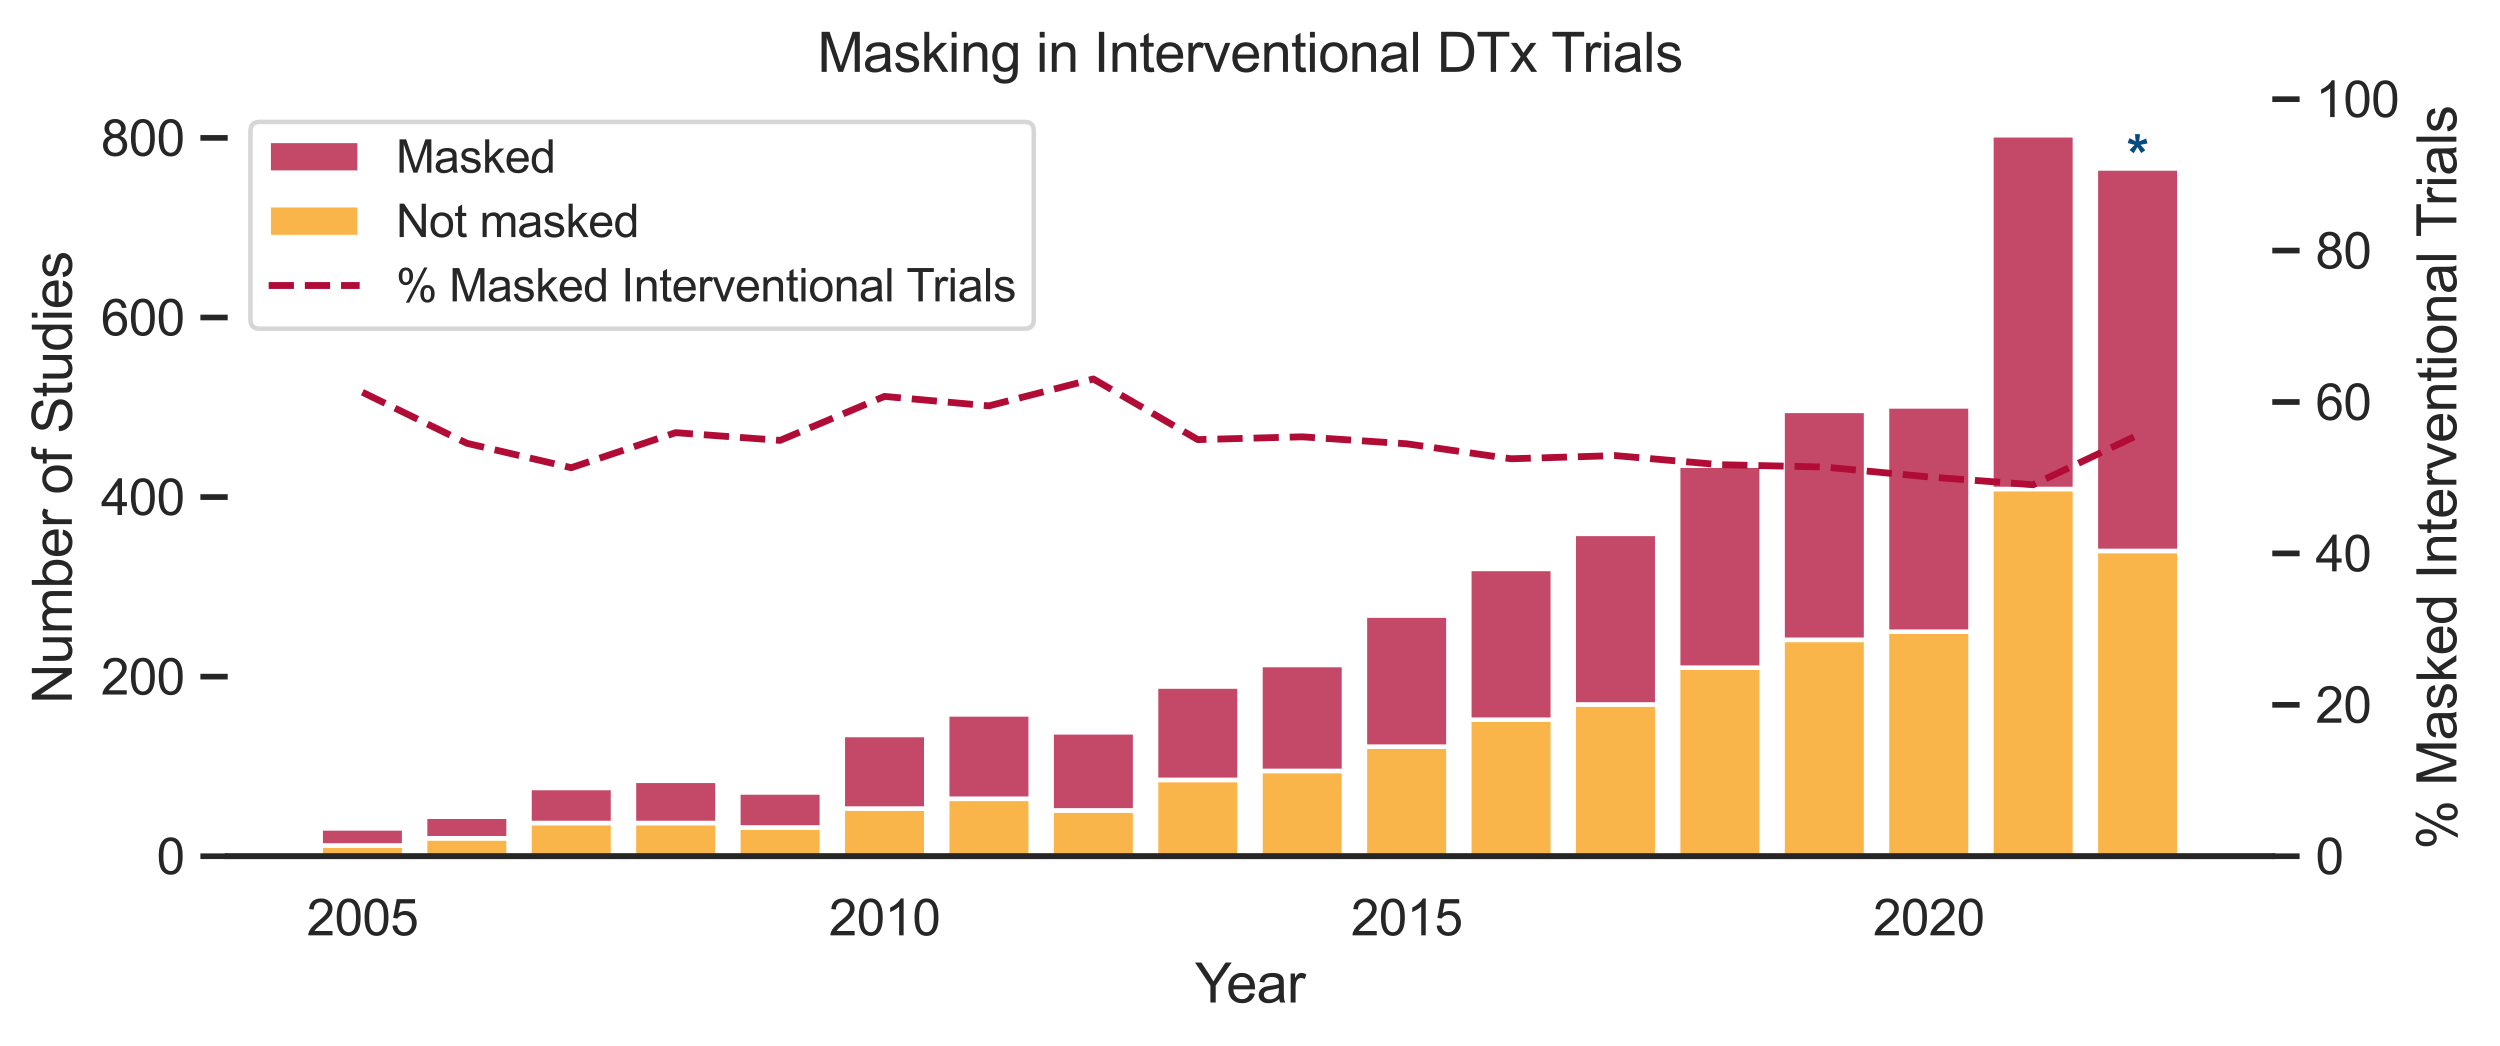 <?xml version="1.0" encoding="utf-8" standalone="no"?>
<!DOCTYPE svg PUBLIC "-//W3C//DTD SVG 1.1//EN"
  "http://www.w3.org/Graphics/SVG/1.1/DTD/svg11.dtd">
<svg xmlns:xlink="http://www.w3.org/1999/xlink" width="549.241pt" height="229.844pt" viewBox="0 0 549.241 229.844" xmlns="http://www.w3.org/2000/svg" version="1.1">
 <defs>
  <style type="text/css">*{stroke-linejoin: round; stroke-linecap: butt}</style>
 </defs>
 <g id="figure_1">
  <g id="patch_1">
   <path d="M 0 229.844 
L 549.241 229.844 
L 549.241 0 
L 0 0 
z
" style="fill: #ffffff"/>
  </g>
  <g id="axes_1">
   <g id="patch_2">
    <path d="M 50.025 188.109 
L 499.215 188.109 
L 499.215 21.789 
L 50.025 21.789 
z
" style="fill: #ffffff"/>
   </g>
   <g id="matplotlib.axis_1">
    <g id="xtick_1">
     <g id="text_1">
      <!-- 2005 -->
      <g style="fill: #262626" transform="translate(67.386 205.483)scale(0.11 -0.11)">
       <defs>
        <path id="ArialMT-32" d="M 3222 541 
L 3222 0 
L 194 0 
Q 188 203 259 391 
Q 375 700 629 1000 
Q 884 1300 1366 1694 
Q 2113 2306 2375 2664 
Q 2638 3022 2638 3341 
Q 2638 3675 2398 3904 
Q 2159 4134 1775 4134 
Q 1369 4134 1125 3890 
Q 881 3647 878 3216 
L 300 3275 
Q 359 3922 746 4261 
Q 1134 4600 1788 4600 
Q 2447 4600 2831 4234 
Q 3216 3869 3216 3328 
Q 3216 3053 3103 2787 
Q 2991 2522 2730 2228 
Q 2469 1934 1863 1422 
Q 1356 997 1212 845 
Q 1069 694 975 541 
L 3222 541 
z
" transform="scale(0.016)"/>
        <path id="ArialMT-30" d="M 266 2259 
Q 266 3072 433 3567 
Q 600 4063 929 4331 
Q 1259 4600 1759 4600 
Q 2128 4600 2406 4451 
Q 2684 4303 2865 4023 
Q 3047 3744 3150 3342 
Q 3253 2941 3253 2259 
Q 3253 1453 3087 958 
Q 2922 463 2592 192 
Q 2263 -78 1759 -78 
Q 1097 -78 719 397 
Q 266 969 266 2259 
z
M 844 2259 
Q 844 1131 1108 757 
Q 1372 384 1759 384 
Q 2147 384 2411 759 
Q 2675 1134 2675 2259 
Q 2675 3391 2411 3762 
Q 2147 4134 1753 4134 
Q 1366 4134 1134 3806 
Q 844 3388 844 2259 
z
" transform="scale(0.016)"/>
        <path id="ArialMT-35" d="M 266 1200 
L 856 1250 
Q 922 819 1161 601 
Q 1400 384 1738 384 
Q 2144 384 2425 690 
Q 2706 997 2706 1503 
Q 2706 1984 2436 2262 
Q 2166 2541 1728 2541 
Q 1456 2541 1237 2417 
Q 1019 2294 894 2097 
L 366 2166 
L 809 4519 
L 3088 4519 
L 3088 3981 
L 1259 3981 
L 1013 2750 
Q 1425 3038 1878 3038 
Q 2478 3038 2890 2622 
Q 3303 2206 3303 1553 
Q 3303 931 2941 478 
Q 2500 -78 1738 -78 
Q 1113 -78 717 272 
Q 322 622 266 1200 
z
" transform="scale(0.016)"/>
       </defs>
       <use xlink:href="#ArialMT-32"/>
       <use xlink:href="#ArialMT-30" x="55.615"/>
       <use xlink:href="#ArialMT-30" x="111.23"/>
       <use xlink:href="#ArialMT-35" x="166.846"/>
      </g>
     </g>
    </g>
    <g id="xtick_2">
     <g id="text_2">
      <!-- 2010 -->
      <g style="fill: #262626" transform="translate(182.092 205.483)scale(0.11 -0.11)">
       <defs>
        <path id="ArialMT-31" d="M 2384 0 
L 1822 0 
L 1822 3584 
Q 1619 3391 1289 3197 
Q 959 3003 697 2906 
L 697 3450 
Q 1169 3672 1522 3987 
Q 1875 4303 2022 4600 
L 2384 4600 
L 2384 0 
z
" transform="scale(0.016)"/>
       </defs>
       <use xlink:href="#ArialMT-32"/>
       <use xlink:href="#ArialMT-30" x="55.615"/>
       <use xlink:href="#ArialMT-31" x="111.23"/>
       <use xlink:href="#ArialMT-30" x="166.846"/>
      </g>
     </g>
    </g>
    <g id="xtick_3">
     <g id="text_3">
      <!-- 2015 -->
      <g style="fill: #262626" transform="translate(296.798 205.483)scale(0.11 -0.11)">
       <use xlink:href="#ArialMT-32"/>
       <use xlink:href="#ArialMT-30" x="55.615"/>
       <use xlink:href="#ArialMT-31" x="111.23"/>
       <use xlink:href="#ArialMT-35" x="166.846"/>
      </g>
     </g>
    </g>
    <g id="xtick_4">
     <g id="text_4">
      <!-- 2020 -->
      <g style="fill: #262626" transform="translate(411.505 205.483)scale(0.11 -0.11)">
       <use xlink:href="#ArialMT-32"/>
       <use xlink:href="#ArialMT-30" x="55.615"/>
       <use xlink:href="#ArialMT-32" x="111.23"/>
       <use xlink:href="#ArialMT-30" x="166.846"/>
      </g>
     </g>
    </g>
    <g id="text_5">
     <!-- Year -->
     <g style="fill: #262626" transform="translate(262.495 220.259)scale(0.12 -0.12)">
      <defs>
       <path id="ArialMT-59" d="M 1784 0 
L 1784 1941 
L 19 4581 
L 756 4581 
L 1659 3200 
Q 1909 2813 2125 2425 
Q 2331 2784 2625 3234 
L 3513 4581 
L 4219 4581 
L 2391 1941 
L 2391 0 
L 1784 0 
z
" transform="scale(0.016)"/>
       <path id="ArialMT-65" d="M 2694 1069 
L 3275 997 
Q 3138 488 2766 206 
Q 2394 -75 1816 -75 
Q 1088 -75 661 373 
Q 234 822 234 1631 
Q 234 2469 665 2931 
Q 1097 3394 1784 3394 
Q 2450 3394 2872 2941 
Q 3294 2488 3294 1666 
Q 3294 1616 3291 1516 
L 816 1516 
Q 847 969 1125 678 
Q 1403 388 1819 388 
Q 2128 388 2347 550 
Q 2566 713 2694 1069 
z
M 847 1978 
L 2700 1978 
Q 2663 2397 2488 2606 
Q 2219 2931 1791 2931 
Q 1403 2931 1139 2672 
Q 875 2413 847 1978 
z
" transform="scale(0.016)"/>
       <path id="ArialMT-61" d="M 2588 409 
Q 2275 144 1986 34 
Q 1697 -75 1366 -75 
Q 819 -75 525 192 
Q 231 459 231 875 
Q 231 1119 342 1320 
Q 453 1522 633 1644 
Q 813 1766 1038 1828 
Q 1203 1872 1538 1913 
Q 2219 1994 2541 2106 
Q 2544 2222 2544 2253 
Q 2544 2597 2384 2738 
Q 2169 2928 1744 2928 
Q 1347 2928 1158 2789 
Q 969 2650 878 2297 
L 328 2372 
Q 403 2725 575 2942 
Q 747 3159 1072 3276 
Q 1397 3394 1825 3394 
Q 2250 3394 2515 3294 
Q 2781 3194 2906 3042 
Q 3031 2891 3081 2659 
Q 3109 2516 3109 2141 
L 3109 1391 
Q 3109 606 3145 398 
Q 3181 191 3288 0 
L 2700 0 
Q 2613 175 2588 409 
z
M 2541 1666 
Q 2234 1541 1622 1453 
Q 1275 1403 1131 1340 
Q 988 1278 909 1158 
Q 831 1038 831 891 
Q 831 666 1001 516 
Q 1172 366 1500 366 
Q 1825 366 2078 508 
Q 2331 650 2450 897 
Q 2541 1088 2541 1459 
L 2541 1666 
z
" transform="scale(0.016)"/>
       <path id="ArialMT-72" d="M 416 0 
L 416 3319 
L 922 3319 
L 922 2816 
Q 1116 3169 1280 3281 
Q 1444 3394 1641 3394 
Q 1925 3394 2219 3213 
L 2025 2691 
Q 1819 2813 1613 2813 
Q 1428 2813 1281 2702 
Q 1134 2591 1072 2394 
Q 978 2094 978 1738 
L 978 0 
L 416 0 
z
" transform="scale(0.016)"/>
      </defs>
      <use xlink:href="#ArialMT-59"/>
      <use xlink:href="#ArialMT-65" x="57.574"/>
      <use xlink:href="#ArialMT-61" x="113.189"/>
      <use xlink:href="#ArialMT-72" x="168.805"/>
     </g>
    </g>
   </g>
   <g id="matplotlib.axis_2">
    <g id="ytick_1">
     <g id="line2d_1">
      <defs>
       <path id="m80bae7ec30" d="M 0 0 
L -6 0 
" style="stroke: #262626; stroke-width: 1.25"/>
      </defs>
      <g>
       <use xlink:href="#m80bae7ec30" x="50.025" y="188.109" style="fill: #262626; stroke: #262626; stroke-width: 1.25"/>
      </g>
     </g>
     <g id="text_6">
      <!-- 0 -->
      <g style="fill: #262626" transform="translate(34.408 192.046)scale(0.11 -0.11)">
       <use xlink:href="#ArialMT-30"/>
      </g>
     </g>
    </g>
    <g id="ytick_2">
     <g id="line2d_2">
      <g>
       <use xlink:href="#m80bae7ec30" x="50.025" y="148.657" style="fill: #262626; stroke: #262626; stroke-width: 1.25"/>
      </g>
     </g>
     <g id="text_7">
      <!-- 200 -->
      <g style="fill: #262626" transform="translate(22.174 152.594)scale(0.11 -0.11)">
       <use xlink:href="#ArialMT-32"/>
       <use xlink:href="#ArialMT-30" x="55.615"/>
       <use xlink:href="#ArialMT-30" x="111.23"/>
      </g>
     </g>
    </g>
    <g id="ytick_3">
     <g id="line2d_3">
      <g>
       <use xlink:href="#m80bae7ec30" x="50.025" y="109.205" style="fill: #262626; stroke: #262626; stroke-width: 1.25"/>
      </g>
     </g>
     <g id="text_8">
      <!-- 400 -->
      <g style="fill: #262626" transform="translate(22.174 113.142)scale(0.11 -0.11)">
       <defs>
        <path id="ArialMT-34" d="M 2069 0 
L 2069 1097 
L 81 1097 
L 81 1613 
L 2172 4581 
L 2631 4581 
L 2631 1613 
L 3250 1613 
L 3250 1097 
L 2631 1097 
L 2631 0 
L 2069 0 
z
M 2069 1613 
L 2069 3678 
L 634 1613 
L 2069 1613 
z
" transform="scale(0.016)"/>
       </defs>
       <use xlink:href="#ArialMT-34"/>
       <use xlink:href="#ArialMT-30" x="55.615"/>
       <use xlink:href="#ArialMT-30" x="111.23"/>
      </g>
     </g>
    </g>
    <g id="ytick_4">
     <g id="line2d_4">
      <g>
       <use xlink:href="#m80bae7ec30" x="50.025" y="69.753" style="fill: #262626; stroke: #262626; stroke-width: 1.25"/>
      </g>
     </g>
     <g id="text_9">
      <!-- 600 -->
      <g style="fill: #262626" transform="translate(22.174 73.69)scale(0.11 -0.11)">
       <defs>
        <path id="ArialMT-36" d="M 3184 3459 
L 2625 3416 
Q 2550 3747 2413 3897 
Q 2184 4138 1850 4138 
Q 1581 4138 1378 3988 
Q 1113 3794 959 3422 
Q 806 3050 800 2363 
Q 1003 2672 1297 2822 
Q 1591 2972 1913 2972 
Q 2475 2972 2870 2558 
Q 3266 2144 3266 1488 
Q 3266 1056 3080 686 
Q 2894 316 2569 119 
Q 2244 -78 1831 -78 
Q 1128 -78 684 439 
Q 241 956 241 2144 
Q 241 3472 731 4075 
Q 1159 4600 1884 4600 
Q 2425 4600 2770 4297 
Q 3116 3994 3184 3459 
z
M 888 1484 
Q 888 1194 1011 928 
Q 1134 663 1356 523 
Q 1578 384 1822 384 
Q 2178 384 2434 671 
Q 2691 959 2691 1453 
Q 2691 1928 2437 2201 
Q 2184 2475 1800 2475 
Q 1419 2475 1153 2201 
Q 888 1928 888 1484 
z
" transform="scale(0.016)"/>
       </defs>
       <use xlink:href="#ArialMT-36"/>
       <use xlink:href="#ArialMT-30" x="55.615"/>
       <use xlink:href="#ArialMT-30" x="111.23"/>
      </g>
     </g>
    </g>
    <g id="ytick_5">
     <g id="line2d_5">
      <g>
       <use xlink:href="#m80bae7ec30" x="50.025" y="30.301" style="fill: #262626; stroke: #262626; stroke-width: 1.25"/>
      </g>
     </g>
     <g id="text_10">
      <!-- 800 -->
      <g style="fill: #262626" transform="translate(22.174 34.238)scale(0.11 -0.11)">
       <defs>
        <path id="ArialMT-38" d="M 1131 2484 
Q 781 2613 612 2850 
Q 444 3088 444 3419 
Q 444 3919 803 4259 
Q 1163 4600 1759 4600 
Q 2359 4600 2725 4251 
Q 3091 3903 3091 3403 
Q 3091 3084 2923 2848 
Q 2756 2613 2416 2484 
Q 2838 2347 3058 2040 
Q 3278 1734 3278 1309 
Q 3278 722 2862 322 
Q 2447 -78 1769 -78 
Q 1091 -78 675 323 
Q 259 725 259 1325 
Q 259 1772 486 2073 
Q 713 2375 1131 2484 
z
M 1019 3438 
Q 1019 3113 1228 2906 
Q 1438 2700 1772 2700 
Q 2097 2700 2305 2904 
Q 2513 3109 2513 3406 
Q 2513 3716 2298 3927 
Q 2084 4138 1766 4138 
Q 1444 4138 1231 3931 
Q 1019 3725 1019 3438 
z
M 838 1322 
Q 838 1081 952 856 
Q 1066 631 1291 507 
Q 1516 384 1775 384 
Q 2178 384 2440 643 
Q 2703 903 2703 1303 
Q 2703 1709 2433 1975 
Q 2163 2241 1756 2241 
Q 1359 2241 1098 1978 
Q 838 1716 838 1322 
z
" transform="scale(0.016)"/>
       </defs>
       <use xlink:href="#ArialMT-38"/>
       <use xlink:href="#ArialMT-30" x="55.615"/>
       <use xlink:href="#ArialMT-30" x="111.23"/>
      </g>
     </g>
    </g>
    <g id="text_11">
     <!-- Number of Studies -->
     <g style="fill: #262626" transform="translate(15.789 154.637)rotate(-90)scale(0.12 -0.12)">
      <defs>
       <path id="ArialMT-4e" d="M 488 0 
L 488 4581 
L 1109 4581 
L 3516 984 
L 3516 4581 
L 4097 4581 
L 4097 0 
L 3475 0 
L 1069 3600 
L 1069 0 
L 488 0 
z
" transform="scale(0.016)"/>
       <path id="ArialMT-75" d="M 2597 0 
L 2597 488 
Q 2209 -75 1544 -75 
Q 1250 -75 995 37 
Q 741 150 617 320 
Q 494 491 444 738 
Q 409 903 409 1263 
L 409 3319 
L 972 3319 
L 972 1478 
Q 972 1038 1006 884 
Q 1059 663 1231 536 
Q 1403 409 1656 409 
Q 1909 409 2131 539 
Q 2353 669 2445 892 
Q 2538 1116 2538 1541 
L 2538 3319 
L 3100 3319 
L 3100 0 
L 2597 0 
z
" transform="scale(0.016)"/>
       <path id="ArialMT-6d" d="M 422 0 
L 422 3319 
L 925 3319 
L 925 2853 
Q 1081 3097 1340 3245 
Q 1600 3394 1931 3394 
Q 2300 3394 2536 3241 
Q 2772 3088 2869 2813 
Q 3263 3394 3894 3394 
Q 4388 3394 4653 3120 
Q 4919 2847 4919 2278 
L 4919 0 
L 4359 0 
L 4359 2091 
Q 4359 2428 4304 2576 
Q 4250 2725 4106 2815 
Q 3963 2906 3769 2906 
Q 3419 2906 3187 2673 
Q 2956 2441 2956 1928 
L 2956 0 
L 2394 0 
L 2394 2156 
Q 2394 2531 2256 2718 
Q 2119 2906 1806 2906 
Q 1569 2906 1367 2781 
Q 1166 2656 1075 2415 
Q 984 2175 984 1722 
L 984 0 
L 422 0 
z
" transform="scale(0.016)"/>
       <path id="ArialMT-62" d="M 941 0 
L 419 0 
L 419 4581 
L 981 4581 
L 981 2947 
Q 1338 3394 1891 3394 
Q 2197 3394 2470 3270 
Q 2744 3147 2920 2923 
Q 3097 2700 3197 2384 
Q 3297 2069 3297 1709 
Q 3297 856 2875 390 
Q 2453 -75 1863 -75 
Q 1275 -75 941 416 
L 941 0 
z
M 934 1684 
Q 934 1088 1097 822 
Q 1363 388 1816 388 
Q 2184 388 2453 708 
Q 2722 1028 2722 1663 
Q 2722 2313 2464 2622 
Q 2206 2931 1841 2931 
Q 1472 2931 1203 2611 
Q 934 2291 934 1684 
z
" transform="scale(0.016)"/>
       <path id="ArialMT-20" transform="scale(0.016)"/>
       <path id="ArialMT-6f" d="M 213 1659 
Q 213 2581 725 3025 
Q 1153 3394 1769 3394 
Q 2453 3394 2887 2945 
Q 3322 2497 3322 1706 
Q 3322 1066 3130 698 
Q 2938 331 2570 128 
Q 2203 -75 1769 -75 
Q 1072 -75 642 372 
Q 213 819 213 1659 
z
M 791 1659 
Q 791 1022 1069 705 
Q 1347 388 1769 388 
Q 2188 388 2466 706 
Q 2744 1025 2744 1678 
Q 2744 2294 2464 2611 
Q 2184 2928 1769 2928 
Q 1347 2928 1069 2612 
Q 791 2297 791 1659 
z
" transform="scale(0.016)"/>
       <path id="ArialMT-66" d="M 556 0 
L 556 2881 
L 59 2881 
L 59 3319 
L 556 3319 
L 556 3672 
Q 556 4006 616 4169 
Q 697 4388 901 4523 
Q 1106 4659 1475 4659 
Q 1713 4659 2000 4603 
L 1916 4113 
Q 1741 4144 1584 4144 
Q 1328 4144 1222 4034 
Q 1116 3925 1116 3625 
L 1116 3319 
L 1763 3319 
L 1763 2881 
L 1116 2881 
L 1116 0 
L 556 0 
z
" transform="scale(0.016)"/>
       <path id="ArialMT-53" d="M 288 1472 
L 859 1522 
Q 900 1178 1048 958 
Q 1197 738 1509 602 
Q 1822 466 2213 466 
Q 2559 466 2825 569 
Q 3091 672 3220 851 
Q 3350 1031 3350 1244 
Q 3350 1459 3225 1620 
Q 3100 1781 2813 1891 
Q 2628 1963 1997 2114 
Q 1366 2266 1113 2400 
Q 784 2572 623 2826 
Q 463 3081 463 3397 
Q 463 3744 659 4045 
Q 856 4347 1234 4503 
Q 1613 4659 2075 4659 
Q 2584 4659 2973 4495 
Q 3363 4331 3572 4012 
Q 3781 3694 3797 3291 
L 3216 3247 
Q 3169 3681 2898 3903 
Q 2628 4125 2100 4125 
Q 1550 4125 1298 3923 
Q 1047 3722 1047 3438 
Q 1047 3191 1225 3031 
Q 1400 2872 2139 2705 
Q 2878 2538 3153 2413 
Q 3553 2228 3743 1945 
Q 3934 1663 3934 1294 
Q 3934 928 3725 604 
Q 3516 281 3123 101 
Q 2731 -78 2241 -78 
Q 1619 -78 1198 103 
Q 778 284 539 648 
Q 300 1013 288 1472 
z
" transform="scale(0.016)"/>
       <path id="ArialMT-74" d="M 1650 503 
L 1731 6 
Q 1494 -44 1306 -44 
Q 1000 -44 831 53 
Q 663 150 594 308 
Q 525 466 525 972 
L 525 2881 
L 113 2881 
L 113 3319 
L 525 3319 
L 525 4141 
L 1084 4478 
L 1084 3319 
L 1650 3319 
L 1650 2881 
L 1084 2881 
L 1084 941 
Q 1084 700 1114 631 
Q 1144 563 1211 522 
Q 1278 481 1403 481 
Q 1497 481 1650 503 
z
" transform="scale(0.016)"/>
       <path id="ArialMT-64" d="M 2575 0 
L 2575 419 
Q 2259 -75 1647 -75 
Q 1250 -75 917 144 
Q 584 363 401 755 
Q 219 1147 219 1656 
Q 219 2153 384 2558 
Q 550 2963 881 3178 
Q 1213 3394 1622 3394 
Q 1922 3394 2156 3267 
Q 2391 3141 2538 2938 
L 2538 4581 
L 3097 4581 
L 3097 0 
L 2575 0 
z
M 797 1656 
Q 797 1019 1065 703 
Q 1334 388 1700 388 
Q 2069 388 2326 689 
Q 2584 991 2584 1609 
Q 2584 2291 2321 2609 
Q 2059 2928 1675 2928 
Q 1300 2928 1048 2622 
Q 797 2316 797 1656 
z
" transform="scale(0.016)"/>
       <path id="ArialMT-69" d="M 425 3934 
L 425 4581 
L 988 4581 
L 988 3934 
L 425 3934 
z
M 425 0 
L 425 3319 
L 988 3319 
L 988 0 
L 425 0 
z
" transform="scale(0.016)"/>
       <path id="ArialMT-73" d="M 197 991 
L 753 1078 
Q 800 744 1014 566 
Q 1228 388 1613 388 
Q 2000 388 2187 545 
Q 2375 703 2375 916 
Q 2375 1106 2209 1216 
Q 2094 1291 1634 1406 
Q 1016 1563 777 1677 
Q 538 1791 414 1992 
Q 291 2194 291 2438 
Q 291 2659 392 2848 
Q 494 3038 669 3163 
Q 800 3259 1026 3326 
Q 1253 3394 1513 3394 
Q 1903 3394 2198 3281 
Q 2494 3169 2634 2976 
Q 2775 2784 2828 2463 
L 2278 2388 
Q 2241 2644 2061 2787 
Q 1881 2931 1553 2931 
Q 1166 2931 1000 2803 
Q 834 2675 834 2503 
Q 834 2394 903 2306 
Q 972 2216 1119 2156 
Q 1203 2125 1616 2013 
Q 2213 1853 2448 1751 
Q 2684 1650 2818 1456 
Q 2953 1263 2953 975 
Q 2953 694 2789 445 
Q 2625 197 2315 61 
Q 2006 -75 1616 -75 
Q 969 -75 630 194 
Q 291 463 197 991 
z
" transform="scale(0.016)"/>
      </defs>
      <use xlink:href="#ArialMT-4e"/>
      <use xlink:href="#ArialMT-75" x="72.217"/>
      <use xlink:href="#ArialMT-6d" x="127.832"/>
      <use xlink:href="#ArialMT-62" x="211.133"/>
      <use xlink:href="#ArialMT-65" x="266.748"/>
      <use xlink:href="#ArialMT-72" x="322.363"/>
      <use xlink:href="#ArialMT-20" x="355.664"/>
      <use xlink:href="#ArialMT-6f" x="383.447"/>
      <use xlink:href="#ArialMT-66" x="439.062"/>
      <use xlink:href="#ArialMT-20" x="466.846"/>
      <use xlink:href="#ArialMT-53" x="494.629"/>
      <use xlink:href="#ArialMT-74" x="561.328"/>
      <use xlink:href="#ArialMT-75" x="589.111"/>
      <use xlink:href="#ArialMT-64" x="644.727"/>
      <use xlink:href="#ArialMT-69" x="700.342"/>
      <use xlink:href="#ArialMT-65" x="722.559"/>
      <use xlink:href="#ArialMT-73" x="778.174"/>
     </g>
    </g>
   </g>
   <g id="patch_3">
    <path d="M 70.443 188.109 
L 88.796 188.109 
L 88.796 185.742 
L 70.443 185.742 
z
" clip-path="url(#p5e17f2f8b8)" style="fill: #f89c0e; fill-opacity: 0.75; stroke: #ffffff; stroke-linejoin: miter"/>
   </g>
   <g id="patch_4">
    <path d="M 93.384 188.109 
L 111.737 188.109 
L 111.737 184.164 
L 93.384 184.164 
z
" clip-path="url(#p5e17f2f8b8)" style="fill: #f89c0e; fill-opacity: 0.75; stroke: #ffffff; stroke-linejoin: miter"/>
   </g>
   <g id="patch_5">
    <path d="M 116.326 188.109 
L 134.679 188.109 
L 134.679 180.811 
L 116.326 180.811 
z
" clip-path="url(#p5e17f2f8b8)" style="fill: #f89c0e; fill-opacity: 0.75; stroke: #ffffff; stroke-linejoin: miter"/>
   </g>
   <g id="patch_6">
    <path d="M 139.267 188.109 
L 157.62 188.109 
L 157.62 180.811 
L 139.267 180.811 
z
" clip-path="url(#p5e17f2f8b8)" style="fill: #f89c0e; fill-opacity: 0.75; stroke: #ffffff; stroke-linejoin: miter"/>
   </g>
   <g id="patch_7">
    <path d="M 162.208 188.109 
L 180.561 188.109 
L 180.561 181.797 
L 162.208 181.797 
z
" clip-path="url(#p5e17f2f8b8)" style="fill: #f89c0e; fill-opacity: 0.75; stroke: #ffffff; stroke-linejoin: miter"/>
   </g>
   <g id="patch_8">
    <path d="M 185.15 188.109 
L 203.503 188.109 
L 203.503 177.655 
L 185.15 177.655 
z
" clip-path="url(#p5e17f2f8b8)" style="fill: #f89c0e; fill-opacity: 0.75; stroke: #ffffff; stroke-linejoin: miter"/>
   </g>
   <g id="patch_9">
    <path d="M 208.091 188.109 
L 226.444 188.109 
L 226.444 175.485 
L 208.091 175.485 
z
" clip-path="url(#p5e17f2f8b8)" style="fill: #f89c0e; fill-opacity: 0.75; stroke: #ffffff; stroke-linejoin: miter"/>
   </g>
   <g id="patch_10">
    <path d="M 231.032 188.109 
L 249.385 188.109 
L 249.385 178.049 
L 231.032 178.049 
z
" clip-path="url(#p5e17f2f8b8)" style="fill: #f89c0e; fill-opacity: 0.75; stroke: #ffffff; stroke-linejoin: miter"/>
   </g>
   <g id="patch_11">
    <path d="M 253.973 188.109 
L 272.326 188.109 
L 272.326 171.342 
L 253.973 171.342 
z
" clip-path="url(#p5e17f2f8b8)" style="fill: #f89c0e; fill-opacity: 0.75; stroke: #ffffff; stroke-linejoin: miter"/>
   </g>
   <g id="patch_12">
    <path d="M 276.915 188.109 
L 295.268 188.109 
L 295.268 169.37 
L 276.915 169.37 
z
" clip-path="url(#p5e17f2f8b8)" style="fill: #f89c0e; fill-opacity: 0.75; stroke: #ffffff; stroke-linejoin: miter"/>
   </g>
   <g id="patch_13">
    <path d="M 299.856 188.109 
L 318.209 188.109 
L 318.209 164.044 
L 299.856 164.044 
z
" clip-path="url(#p5e17f2f8b8)" style="fill: #f89c0e; fill-opacity: 0.75; stroke: #ffffff; stroke-linejoin: miter"/>
   </g>
   <g id="patch_14">
    <path d="M 322.797 188.109 
L 341.15 188.109 
L 341.15 158.126 
L 322.797 158.126 
z
" clip-path="url(#p5e17f2f8b8)" style="fill: #f89c0e; fill-opacity: 0.75; stroke: #ffffff; stroke-linejoin: miter"/>
   </g>
   <g id="patch_15">
    <path d="M 345.738 188.109 
L 364.091 188.109 
L 364.091 154.772 
L 345.738 154.772 
z
" clip-path="url(#p5e17f2f8b8)" style="fill: #f89c0e; fill-opacity: 0.75; stroke: #ffffff; stroke-linejoin: miter"/>
   </g>
   <g id="patch_16">
    <path d="M 368.68 188.109 
L 387.033 188.109 
L 387.033 146.685 
L 368.68 146.685 
z
" clip-path="url(#p5e17f2f8b8)" style="fill: #f89c0e; fill-opacity: 0.75; stroke: #ffffff; stroke-linejoin: miter"/>
   </g>
   <g id="patch_17">
    <path d="M 391.621 188.109 
L 409.974 188.109 
L 409.974 140.57 
L 391.621 140.57 
z
" clip-path="url(#p5e17f2f8b8)" style="fill: #f89c0e; fill-opacity: 0.75; stroke: #ffffff; stroke-linejoin: miter"/>
   </g>
   <g id="patch_18">
    <path d="M 414.562 188.109 
L 432.915 188.109 
L 432.915 138.794 
L 414.562 138.794 
z
" clip-path="url(#p5e17f2f8b8)" style="fill: #f89c0e; fill-opacity: 0.75; stroke: #ffffff; stroke-linejoin: miter"/>
   </g>
   <g id="patch_19">
    <path d="M 437.503 188.109 
L 455.856 188.109 
L 455.856 107.43 
L 437.503 107.43 
z
" clip-path="url(#p5e17f2f8b8)" style="fill: #f89c0e; fill-opacity: 0.75; stroke: #ffffff; stroke-linejoin: miter"/>
   </g>
   <g id="patch_20">
    <path d="M 460.445 188.109 
L 478.798 188.109 
L 478.798 121.041 
L 460.445 121.041 
z
" clip-path="url(#p5e17f2f8b8)" style="fill: #f89c0e; fill-opacity: 0.75; stroke: #ffffff; stroke-linejoin: miter"/>
   </g>
   <g id="patch_21">
    <path d="M 70.443 185.742 
L 88.796 185.742 
L 88.796 181.994 
L 70.443 181.994 
z
" clip-path="url(#p5e17f2f8b8)" style="fill: #b00c36; fill-opacity: 0.75; stroke: #ffffff; stroke-linejoin: miter"/>
   </g>
   <g id="patch_22">
    <path d="M 93.384 184.164 
L 111.737 184.164 
L 111.737 179.43 
L 93.384 179.43 
z
" clip-path="url(#p5e17f2f8b8)" style="fill: #b00c36; fill-opacity: 0.75; stroke: #ffffff; stroke-linejoin: miter"/>
   </g>
   <g id="patch_23">
    <path d="M 116.326 180.811 
L 134.679 180.811 
L 134.679 173.118 
L 116.326 173.118 
z
" clip-path="url(#p5e17f2f8b8)" style="fill: #b00c36; fill-opacity: 0.75; stroke: #ffffff; stroke-linejoin: miter"/>
   </g>
   <g id="patch_24">
    <path d="M 139.267 180.811 
L 157.62 180.811 
L 157.62 171.54 
L 139.267 171.54 
z
" clip-path="url(#p5e17f2f8b8)" style="fill: #b00c36; fill-opacity: 0.75; stroke: #ffffff; stroke-linejoin: miter"/>
   </g>
   <g id="patch_25">
    <path d="M 162.208 181.797 
L 180.561 181.797 
L 180.561 174.104 
L 162.208 174.104 
z
" clip-path="url(#p5e17f2f8b8)" style="fill: #b00c36; fill-opacity: 0.75; stroke: #ffffff; stroke-linejoin: miter"/>
   </g>
   <g id="patch_26">
    <path d="M 185.15 177.655 
L 203.503 177.655 
L 203.503 161.479 
L 185.15 161.479 
z
" clip-path="url(#p5e17f2f8b8)" style="fill: #b00c36; fill-opacity: 0.75; stroke: #ffffff; stroke-linejoin: miter"/>
   </g>
   <g id="patch_27">
    <path d="M 208.091 175.485 
L 226.444 175.485 
L 226.444 156.942 
L 208.091 156.942 
z
" clip-path="url(#p5e17f2f8b8)" style="fill: #b00c36; fill-opacity: 0.75; stroke: #ffffff; stroke-linejoin: miter"/>
   </g>
   <g id="patch_28">
    <path d="M 231.032 178.049 
L 249.385 178.049 
L 249.385 160.887 
L 231.032 160.887 
z
" clip-path="url(#p5e17f2f8b8)" style="fill: #b00c36; fill-opacity: 0.75; stroke: #ffffff; stroke-linejoin: miter"/>
   </g>
   <g id="patch_29">
    <path d="M 253.973 171.342 
L 272.326 171.342 
L 272.326 150.827 
L 253.973 150.827 
z
" clip-path="url(#p5e17f2f8b8)" style="fill: #b00c36; fill-opacity: 0.75; stroke: #ffffff; stroke-linejoin: miter"/>
   </g>
   <g id="patch_30">
    <path d="M 276.915 169.37 
L 295.268 169.37 
L 295.268 146.093 
L 276.915 146.093 
z
" clip-path="url(#p5e17f2f8b8)" style="fill: #b00c36; fill-opacity: 0.75; stroke: #ffffff; stroke-linejoin: miter"/>
   </g>
   <g id="patch_31">
    <path d="M 299.856 164.044 
L 318.209 164.044 
L 318.209 135.244 
L 299.856 135.244 
z
" clip-path="url(#p5e17f2f8b8)" style="fill: #b00c36; fill-opacity: 0.75; stroke: #ffffff; stroke-linejoin: miter"/>
   </g>
   <g id="patch_32">
    <path d="M 322.797 158.126 
L 341.15 158.126 
L 341.15 124.986 
L 322.797 124.986 
z
" clip-path="url(#p5e17f2f8b8)" style="fill: #b00c36; fill-opacity: 0.75; stroke: #ffffff; stroke-linejoin: miter"/>
   </g>
   <g id="patch_33">
    <path d="M 345.738 154.772 
L 364.091 154.772 
L 364.091 117.293 
L 345.738 117.293 
z
" clip-path="url(#p5e17f2f8b8)" style="fill: #b00c36; fill-opacity: 0.75; stroke: #ffffff; stroke-linejoin: miter"/>
   </g>
   <g id="patch_34">
    <path d="M 368.68 146.685 
L 387.033 146.685 
L 387.033 102.301 
L 368.68 102.301 
z
" clip-path="url(#p5e17f2f8b8)" style="fill: #b00c36; fill-opacity: 0.75; stroke: #ffffff; stroke-linejoin: miter"/>
   </g>
   <g id="patch_35">
    <path d="M 391.621 140.57 
L 409.974 140.57 
L 409.974 90.268 
L 391.621 90.268 
z
" clip-path="url(#p5e17f2f8b8)" style="fill: #b00c36; fill-opacity: 0.75; stroke: #ffffff; stroke-linejoin: miter"/>
   </g>
   <g id="patch_36">
    <path d="M 414.562 138.794 
L 432.915 138.794 
L 432.915 89.282 
L 414.562 89.282 
z
" clip-path="url(#p5e17f2f8b8)" style="fill: #b00c36; fill-opacity: 0.75; stroke: #ffffff; stroke-linejoin: miter"/>
   </g>
   <g id="patch_37">
    <path d="M 437.503 107.43 
L 455.856 107.43 
L 455.856 29.709 
L 437.503 29.709 
z
" clip-path="url(#p5e17f2f8b8)" style="fill: #b00c36; fill-opacity: 0.75; stroke: #ffffff; stroke-linejoin: miter"/>
   </g>
   <g id="patch_38">
    <path d="M 460.445 121.041 
L 478.798 121.041 
L 478.798 37.008 
L 460.445 37.008 
z
" clip-path="url(#p5e17f2f8b8)" style="fill: #b00c36; fill-opacity: 0.75; stroke: #ffffff; stroke-linejoin: miter"/>
   </g>
   <g id="patch_39">
    <path d="M 50.025 188.109 
L 499.215 188.109 
" style="fill: none; stroke: #262626; stroke-width: 1.25; stroke-linejoin: miter; stroke-linecap: square"/>
   </g>
  </g>
  <g id="axes_2">
   <g id="matplotlib.axis_3">
    <g id="ytick_6">
     <g id="line2d_6">
      <defs>
       <path id="m2cbdc7b245" d="M 0 0 
L 6 0 
" style="stroke: #262626; stroke-width: 1.25"/>
      </defs>
      <g>
       <use xlink:href="#m2cbdc7b245" x="499.215" y="188.109" style="fill: #262626; stroke: #262626; stroke-width: 1.25"/>
      </g>
     </g>
     <g id="text_12">
      <!-- 0 -->
      <g style="fill: #262626" transform="translate(508.715 192.046)scale(0.11 -0.11)">
       <use xlink:href="#ArialMT-30"/>
      </g>
     </g>
    </g>
    <g id="ytick_7">
     <g id="line2d_7">
      <g>
       <use xlink:href="#m2cbdc7b245" x="499.215" y="154.845" style="fill: #262626; stroke: #262626; stroke-width: 1.25"/>
      </g>
     </g>
     <g id="text_13">
      <!-- 20 -->
      <g style="fill: #262626" transform="translate(508.715 158.782)scale(0.11 -0.11)">
       <use xlink:href="#ArialMT-32"/>
       <use xlink:href="#ArialMT-30" x="55.615"/>
      </g>
     </g>
    </g>
    <g id="ytick_8">
     <g id="line2d_8">
      <g>
       <use xlink:href="#m2cbdc7b245" x="499.215" y="121.581" style="fill: #262626; stroke: #262626; stroke-width: 1.25"/>
      </g>
     </g>
     <g id="text_14">
      <!-- 40 -->
      <g style="fill: #262626" transform="translate(508.715 125.518)scale(0.11 -0.11)">
       <use xlink:href="#ArialMT-34"/>
       <use xlink:href="#ArialMT-30" x="55.615"/>
      </g>
     </g>
    </g>
    <g id="ytick_9">
     <g id="line2d_9">
      <g>
       <use xlink:href="#m2cbdc7b245" x="499.215" y="88.317" style="fill: #262626; stroke: #262626; stroke-width: 1.25"/>
      </g>
     </g>
     <g id="text_15">
      <!-- 60 -->
      <g style="fill: #262626" transform="translate(508.715 92.254)scale(0.11 -0.11)">
       <use xlink:href="#ArialMT-36"/>
       <use xlink:href="#ArialMT-30" x="55.615"/>
      </g>
     </g>
    </g>
    <g id="ytick_10">
     <g id="line2d_10">
      <g>
       <use xlink:href="#m2cbdc7b245" x="499.215" y="55.053" style="fill: #262626; stroke: #262626; stroke-width: 1.25"/>
      </g>
     </g>
     <g id="text_16">
      <!-- 80 -->
      <g style="fill: #262626" transform="translate(508.715 58.99)scale(0.11 -0.11)">
       <use xlink:href="#ArialMT-38"/>
       <use xlink:href="#ArialMT-30" x="55.615"/>
      </g>
     </g>
    </g>
    <g id="ytick_11">
     <g id="line2d_11">
      <g>
       <use xlink:href="#m2cbdc7b245" x="499.215" y="21.789" style="fill: #262626; stroke: #262626; stroke-width: 1.25"/>
      </g>
     </g>
     <g id="text_17">
      <!-- 100 -->
      <g style="fill: #262626" transform="translate(508.715 25.726)scale(0.11 -0.11)">
       <use xlink:href="#ArialMT-31"/>
       <use xlink:href="#ArialMT-30" x="55.615"/>
       <use xlink:href="#ArialMT-30" x="111.23"/>
      </g>
     </g>
    </g>
    <g id="text_18">
     <!-- % Masked Interventional Trials -->
     <g style="fill: #262626" transform="translate(539.656 186.649)rotate(-90)scale(0.12 -0.12)">
      <defs>
       <path id="ArialMT-25" d="M 372 3481 
Q 372 3972 619 4315 
Q 866 4659 1334 4659 
Q 1766 4659 2048 4351 
Q 2331 4044 2331 3447 
Q 2331 2866 2045 2552 
Q 1759 2238 1341 2238 
Q 925 2238 648 2547 
Q 372 2856 372 3481 
z
M 1350 4272 
Q 1141 4272 1002 4090 
Q 863 3909 863 3425 
Q 863 2984 1003 2804 
Q 1144 2625 1350 2625 
Q 1563 2625 1702 2806 
Q 1841 2988 1841 3469 
Q 1841 3913 1700 4092 
Q 1559 4272 1350 4272 
z
M 1353 -169 
L 3859 4659 
L 4316 4659 
L 1819 -169 
L 1353 -169 
z
M 3334 1075 
Q 3334 1569 3581 1911 
Q 3828 2253 4300 2253 
Q 4731 2253 5014 1945 
Q 5297 1638 5297 1041 
Q 5297 459 5011 145 
Q 4725 -169 4303 -169 
Q 3888 -169 3611 142 
Q 3334 453 3334 1075 
z
M 4316 1866 
Q 4103 1866 3964 1684 
Q 3825 1503 3825 1019 
Q 3825 581 3965 400 
Q 4106 219 4313 219 
Q 4528 219 4667 400 
Q 4806 581 4806 1063 
Q 4806 1506 4665 1686 
Q 4525 1866 4316 1866 
z
" transform="scale(0.016)"/>
       <path id="ArialMT-4d" d="M 475 0 
L 475 4581 
L 1388 4581 
L 2472 1338 
Q 2622 884 2691 659 
Q 2769 909 2934 1394 
L 4031 4581 
L 4847 4581 
L 4847 0 
L 4263 0 
L 4263 3834 
L 2931 0 
L 2384 0 
L 1059 3900 
L 1059 0 
L 475 0 
z
" transform="scale(0.016)"/>
       <path id="ArialMT-6b" d="M 425 0 
L 425 4581 
L 988 4581 
L 988 1969 
L 2319 3319 
L 3047 3319 
L 1778 2088 
L 3175 0 
L 2481 0 
L 1384 1697 
L 988 1316 
L 988 0 
L 425 0 
z
" transform="scale(0.016)"/>
       <path id="ArialMT-49" d="M 597 0 
L 597 4581 
L 1203 4581 
L 1203 0 
L 597 0 
z
" transform="scale(0.016)"/>
       <path id="ArialMT-6e" d="M 422 0 
L 422 3319 
L 928 3319 
L 928 2847 
Q 1294 3394 1984 3394 
Q 2284 3394 2536 3286 
Q 2788 3178 2913 3003 
Q 3038 2828 3088 2588 
Q 3119 2431 3119 2041 
L 3119 0 
L 2556 0 
L 2556 2019 
Q 2556 2363 2490 2533 
Q 2425 2703 2258 2804 
Q 2091 2906 1866 2906 
Q 1506 2906 1245 2678 
Q 984 2450 984 1813 
L 984 0 
L 422 0 
z
" transform="scale(0.016)"/>
       <path id="ArialMT-76" d="M 1344 0 
L 81 3319 
L 675 3319 
L 1388 1331 
Q 1503 1009 1600 663 
Q 1675 925 1809 1294 
L 2547 3319 
L 3125 3319 
L 1869 0 
L 1344 0 
z
" transform="scale(0.016)"/>
       <path id="ArialMT-6c" d="M 409 0 
L 409 4581 
L 972 4581 
L 972 0 
L 409 0 
z
" transform="scale(0.016)"/>
       <path id="ArialMT-54" d="M 1659 0 
L 1659 4041 
L 150 4041 
L 150 4581 
L 3781 4581 
L 3781 4041 
L 2266 4041 
L 2266 0 
L 1659 0 
z
" transform="scale(0.016)"/>
      </defs>
      <use xlink:href="#ArialMT-25"/>
      <use xlink:href="#ArialMT-20" x="88.916"/>
      <use xlink:href="#ArialMT-4d" x="116.699"/>
      <use xlink:href="#ArialMT-61" x="200"/>
      <use xlink:href="#ArialMT-73" x="255.615"/>
      <use xlink:href="#ArialMT-6b" x="305.615"/>
      <use xlink:href="#ArialMT-65" x="355.615"/>
      <use xlink:href="#ArialMT-64" x="411.23"/>
      <use xlink:href="#ArialMT-20" x="466.846"/>
      <use xlink:href="#ArialMT-49" x="494.629"/>
      <use xlink:href="#ArialMT-6e" x="522.412"/>
      <use xlink:href="#ArialMT-74" x="578.027"/>
      <use xlink:href="#ArialMT-65" x="605.811"/>
      <use xlink:href="#ArialMT-72" x="661.426"/>
      <use xlink:href="#ArialMT-76" x="694.727"/>
      <use xlink:href="#ArialMT-65" x="744.727"/>
      <use xlink:href="#ArialMT-6e" x="800.342"/>
      <use xlink:href="#ArialMT-74" x="855.957"/>
      <use xlink:href="#ArialMT-69" x="883.74"/>
      <use xlink:href="#ArialMT-6f" x="905.957"/>
      <use xlink:href="#ArialMT-6e" x="961.572"/>
      <use xlink:href="#ArialMT-61" x="1017.188"/>
      <use xlink:href="#ArialMT-6c" x="1072.803"/>
      <use xlink:href="#ArialMT-20" x="1095.02"/>
      <use xlink:href="#ArialMT-54" x="1121.053"/>
      <use xlink:href="#ArialMT-72" x="1178.387"/>
      <use xlink:href="#ArialMT-69" x="1211.688"/>
      <use xlink:href="#ArialMT-61" x="1233.904"/>
      <use xlink:href="#ArialMT-6c" x="1289.52"/>
      <use xlink:href="#ArialMT-73" x="1311.736"/>
     </g>
    </g>
   </g>
   <g id="PolyCollection_1"/>
   <g id="line2d_12">
    <path d="M 79.62 86.172 
L 102.561 97.382 
L 125.502 102.754 
L 148.444 95.053 
L 171.385 96.75 
L 194.326 87.087 
L 217.267 89.166 
L 240.209 83.261 
L 263.15 96.583 
L 286.091 95.968 
L 309.032 97.498 
L 331.974 100.791 
L 354.915 100.093 
L 377.856 102.089 
L 400.797 102.604 
L 423.739 104.783 
L 446.68 106.496 
L 469.621 95.619 
" clip-path="url(#p5e17f2f8b8)" style="fill: none; stroke-dasharray: 5.55,2.4; stroke-dashoffset: 0; stroke: #b00c36; stroke-width: 1.5"/>
   </g>
   <g id="patch_40">
    <path d="M 50.025 188.109 
L 499.215 188.109 
" style="fill: none; stroke: #262626; stroke-width: 1.25; stroke-linejoin: miter; stroke-linecap: square"/>
   </g>
   <g id="text_19">
    <!-- * -->
    <g style="fill: #044b7f" transform="translate(467.286 38.421)scale(0.12 -0.12)">
     <defs>
      <path id="Arial-BoldMT-2a" d="M 766 2475 
L 294 2841 
Q 519 3094 763 3325 
Q 859 3419 884 3444 
Q 806 3456 438 3547 
Q 172 3613 88 3644 
L 272 4194 
Q 681 4028 1003 3828 
Q 928 4338 928 4659 
L 1484 4659 
Q 1484 4431 1400 3822 
Q 1463 3847 1669 3944 
Q 1950 4072 2188 4163 
L 2353 3597 
Q 2006 3519 1550 3444 
L 1925 3022 
Q 2038 2894 2103 2813 
L 1625 2497 
L 1203 3194 
Q 1013 2856 766 2475 
z
" transform="scale(0.016)"/>
     </defs>
     <use xlink:href="#Arial-BoldMT-2a"/>
    </g>
   </g>
   <g id="text_20">
    <!-- Masking in Interventional DTx Trials -->
    <g style="fill: #262626" transform="translate(179.589 15.789)scale(0.12 -0.12)">
     <defs>
      <path id="ArialMT-67" d="M 319 -275 
L 866 -356 
Q 900 -609 1056 -725 
Q 1266 -881 1628 -881 
Q 2019 -881 2231 -725 
Q 2444 -569 2519 -288 
Q 2563 -116 2559 434 
Q 2191 0 1641 0 
Q 956 0 581 494 
Q 206 988 206 1678 
Q 206 2153 378 2554 
Q 550 2956 876 3175 
Q 1203 3394 1644 3394 
Q 2231 3394 2613 2919 
L 2613 3319 
L 3131 3319 
L 3131 450 
Q 3131 -325 2973 -648 
Q 2816 -972 2473 -1159 
Q 2131 -1347 1631 -1347 
Q 1038 -1347 672 -1080 
Q 306 -813 319 -275 
z
M 784 1719 
Q 784 1066 1043 766 
Q 1303 466 1694 466 
Q 2081 466 2343 764 
Q 2606 1063 2606 1700 
Q 2606 2309 2336 2618 
Q 2066 2928 1684 2928 
Q 1309 2928 1046 2623 
Q 784 2319 784 1719 
z
" transform="scale(0.016)"/>
      <path id="ArialMT-44" d="M 494 0 
L 494 4581 
L 2072 4581 
Q 2606 4581 2888 4516 
Q 3281 4425 3559 4188 
Q 3922 3881 4101 3404 
Q 4281 2928 4281 2316 
Q 4281 1794 4159 1391 
Q 4038 988 3847 723 
Q 3656 459 3429 307 
Q 3203 156 2883 78 
Q 2563 0 2147 0 
L 494 0 
z
M 1100 541 
L 2078 541 
Q 2531 541 2789 625 
Q 3047 709 3200 863 
Q 3416 1078 3536 1442 
Q 3656 1806 3656 2325 
Q 3656 3044 3420 3430 
Q 3184 3816 2847 3947 
Q 2603 4041 2063 4041 
L 1100 4041 
L 1100 541 
z
" transform="scale(0.016)"/>
      <path id="ArialMT-78" d="M 47 0 
L 1259 1725 
L 138 3319 
L 841 3319 
L 1350 2541 
Q 1494 2319 1581 2169 
Q 1719 2375 1834 2534 
L 2394 3319 
L 3066 3319 
L 1919 1756 
L 3153 0 
L 2463 0 
L 1781 1031 
L 1600 1309 
L 728 0 
L 47 0 
z
" transform="scale(0.016)"/>
     </defs>
     <use xlink:href="#ArialMT-4d"/>
     <use xlink:href="#ArialMT-61" x="83.301"/>
     <use xlink:href="#ArialMT-73" x="138.916"/>
     <use xlink:href="#ArialMT-6b" x="188.916"/>
     <use xlink:href="#ArialMT-69" x="238.916"/>
     <use xlink:href="#ArialMT-6e" x="261.133"/>
     <use xlink:href="#ArialMT-67" x="316.748"/>
     <use xlink:href="#ArialMT-20" x="372.363"/>
     <use xlink:href="#ArialMT-69" x="400.146"/>
     <use xlink:href="#ArialMT-6e" x="422.363"/>
     <use xlink:href="#ArialMT-20" x="477.979"/>
     <use xlink:href="#ArialMT-49" x="505.762"/>
     <use xlink:href="#ArialMT-6e" x="533.545"/>
     <use xlink:href="#ArialMT-74" x="589.16"/>
     <use xlink:href="#ArialMT-65" x="616.943"/>
     <use xlink:href="#ArialMT-72" x="672.559"/>
     <use xlink:href="#ArialMT-76" x="705.859"/>
     <use xlink:href="#ArialMT-65" x="755.859"/>
     <use xlink:href="#ArialMT-6e" x="811.475"/>
     <use xlink:href="#ArialMT-74" x="867.09"/>
     <use xlink:href="#ArialMT-69" x="894.873"/>
     <use xlink:href="#ArialMT-6f" x="917.09"/>
     <use xlink:href="#ArialMT-6e" x="972.705"/>
     <use xlink:href="#ArialMT-61" x="1028.32"/>
     <use xlink:href="#ArialMT-6c" x="1083.936"/>
     <use xlink:href="#ArialMT-20" x="1106.152"/>
     <use xlink:href="#ArialMT-44" x="1133.936"/>
     <use xlink:href="#ArialMT-54" x="1206.152"/>
     <use xlink:href="#ArialMT-78" x="1267.236"/>
     <use xlink:href="#ArialMT-20" x="1317.236"/>
     <use xlink:href="#ArialMT-54" x="1343.27"/>
     <use xlink:href="#ArialMT-72" x="1400.604"/>
     <use xlink:href="#ArialMT-69" x="1433.904"/>
     <use xlink:href="#ArialMT-61" x="1456.121"/>
     <use xlink:href="#ArialMT-6c" x="1511.736"/>
     <use xlink:href="#ArialMT-73" x="1533.953"/>
    </g>
   </g>
   <g id="legend_1">
    <g id="patch_41">
     <path d="M 57.023 72.205 
L 225.121 72.205 
Q 227.12 72.205 227.12 70.206 
L 227.12 28.787 
Q 227.12 26.787 225.121 26.787 
L 57.023 26.787 
Q 55.023 26.787 55.023 28.787 
L 55.023 70.206 
Q 55.023 72.205 57.023 72.205 
z
" style="fill: #ffffff; opacity: 0.8; stroke: #cccccc; stroke-linejoin: miter"/>
    </g>
    <g id="patch_42">
     <path d="M 59.022 37.941 
L 79.014 37.941 
L 79.014 30.944 
L 59.022 30.944 
z
" style="fill: #b00c36; fill-opacity: 0.75; stroke: #ffffff; stroke-linejoin: miter"/>
    </g>
    <g id="text_21">
     <!-- Masked -->
     <g style="fill: #262626" transform="translate(87.011 37.941)scale(0.1 -0.1)">
      <use xlink:href="#ArialMT-4d"/>
      <use xlink:href="#ArialMT-61" x="83.301"/>
      <use xlink:href="#ArialMT-73" x="138.916"/>
      <use xlink:href="#ArialMT-6b" x="188.916"/>
      <use xlink:href="#ArialMT-65" x="238.916"/>
      <use xlink:href="#ArialMT-64" x="294.531"/>
     </g>
    </g>
    <g id="patch_43">
     <path d="M 59.022 52.08 
L 79.014 52.08 
L 79.014 45.083 
L 59.022 45.083 
z
" style="fill: #f89c0e; fill-opacity: 0.75; stroke: #ffffff; stroke-linejoin: miter"/>
    </g>
    <g id="text_22">
     <!-- Not masked -->
     <g style="fill: #262626" transform="translate(87.011 52.08)scale(0.1 -0.1)">
      <use xlink:href="#ArialMT-4e"/>
      <use xlink:href="#ArialMT-6f" x="72.217"/>
      <use xlink:href="#ArialMT-74" x="127.832"/>
      <use xlink:href="#ArialMT-20" x="155.615"/>
      <use xlink:href="#ArialMT-6d" x="183.398"/>
      <use xlink:href="#ArialMT-61" x="266.699"/>
      <use xlink:href="#ArialMT-73" x="322.314"/>
      <use xlink:href="#ArialMT-6b" x="372.314"/>
      <use xlink:href="#ArialMT-65" x="422.314"/>
      <use xlink:href="#ArialMT-64" x="477.93"/>
     </g>
    </g>
    <g id="line2d_13">
     <path d="M 59.022 62.721 
L 69.018 62.721 
L 79.014 62.721 
" style="fill: none; stroke-dasharray: 5.55,2.4; stroke-dashoffset: 0; stroke: #b00c36; stroke-width: 1.5"/>
    </g>
    <g id="text_23">
     <!-- % Masked Interventional Trials -->
     <g style="fill: #262626" transform="translate(87.011 66.22)scale(0.1 -0.1)">
      <use xlink:href="#ArialMT-25"/>
      <use xlink:href="#ArialMT-20" x="88.916"/>
      <use xlink:href="#ArialMT-4d" x="116.699"/>
      <use xlink:href="#ArialMT-61" x="200"/>
      <use xlink:href="#ArialMT-73" x="255.615"/>
      <use xlink:href="#ArialMT-6b" x="305.615"/>
      <use xlink:href="#ArialMT-65" x="355.615"/>
      <use xlink:href="#ArialMT-64" x="411.23"/>
      <use xlink:href="#ArialMT-20" x="466.846"/>
      <use xlink:href="#ArialMT-49" x="494.629"/>
      <use xlink:href="#ArialMT-6e" x="522.412"/>
      <use xlink:href="#ArialMT-74" x="578.027"/>
      <use xlink:href="#ArialMT-65" x="605.811"/>
      <use xlink:href="#ArialMT-72" x="661.426"/>
      <use xlink:href="#ArialMT-76" x="694.727"/>
      <use xlink:href="#ArialMT-65" x="744.727"/>
      <use xlink:href="#ArialMT-6e" x="800.342"/>
      <use xlink:href="#ArialMT-74" x="855.957"/>
      <use xlink:href="#ArialMT-69" x="883.74"/>
      <use xlink:href="#ArialMT-6f" x="905.957"/>
      <use xlink:href="#ArialMT-6e" x="961.572"/>
      <use xlink:href="#ArialMT-61" x="1017.188"/>
      <use xlink:href="#ArialMT-6c" x="1072.803"/>
      <use xlink:href="#ArialMT-20" x="1095.02"/>
      <use xlink:href="#ArialMT-54" x="1121.053"/>
      <use xlink:href="#ArialMT-72" x="1178.387"/>
      <use xlink:href="#ArialMT-69" x="1211.688"/>
      <use xlink:href="#ArialMT-61" x="1233.904"/>
      <use xlink:href="#ArialMT-6c" x="1289.52"/>
      <use xlink:href="#ArialMT-73" x="1311.736"/>
     </g>
    </g>
   </g>
  </g>
 </g>
 <defs>
  <clipPath id="p5e17f2f8b8">
   <rect x="50.025" y="21.789" width="449.19" height="166.32"/>
  </clipPath>
 </defs>
</svg>
